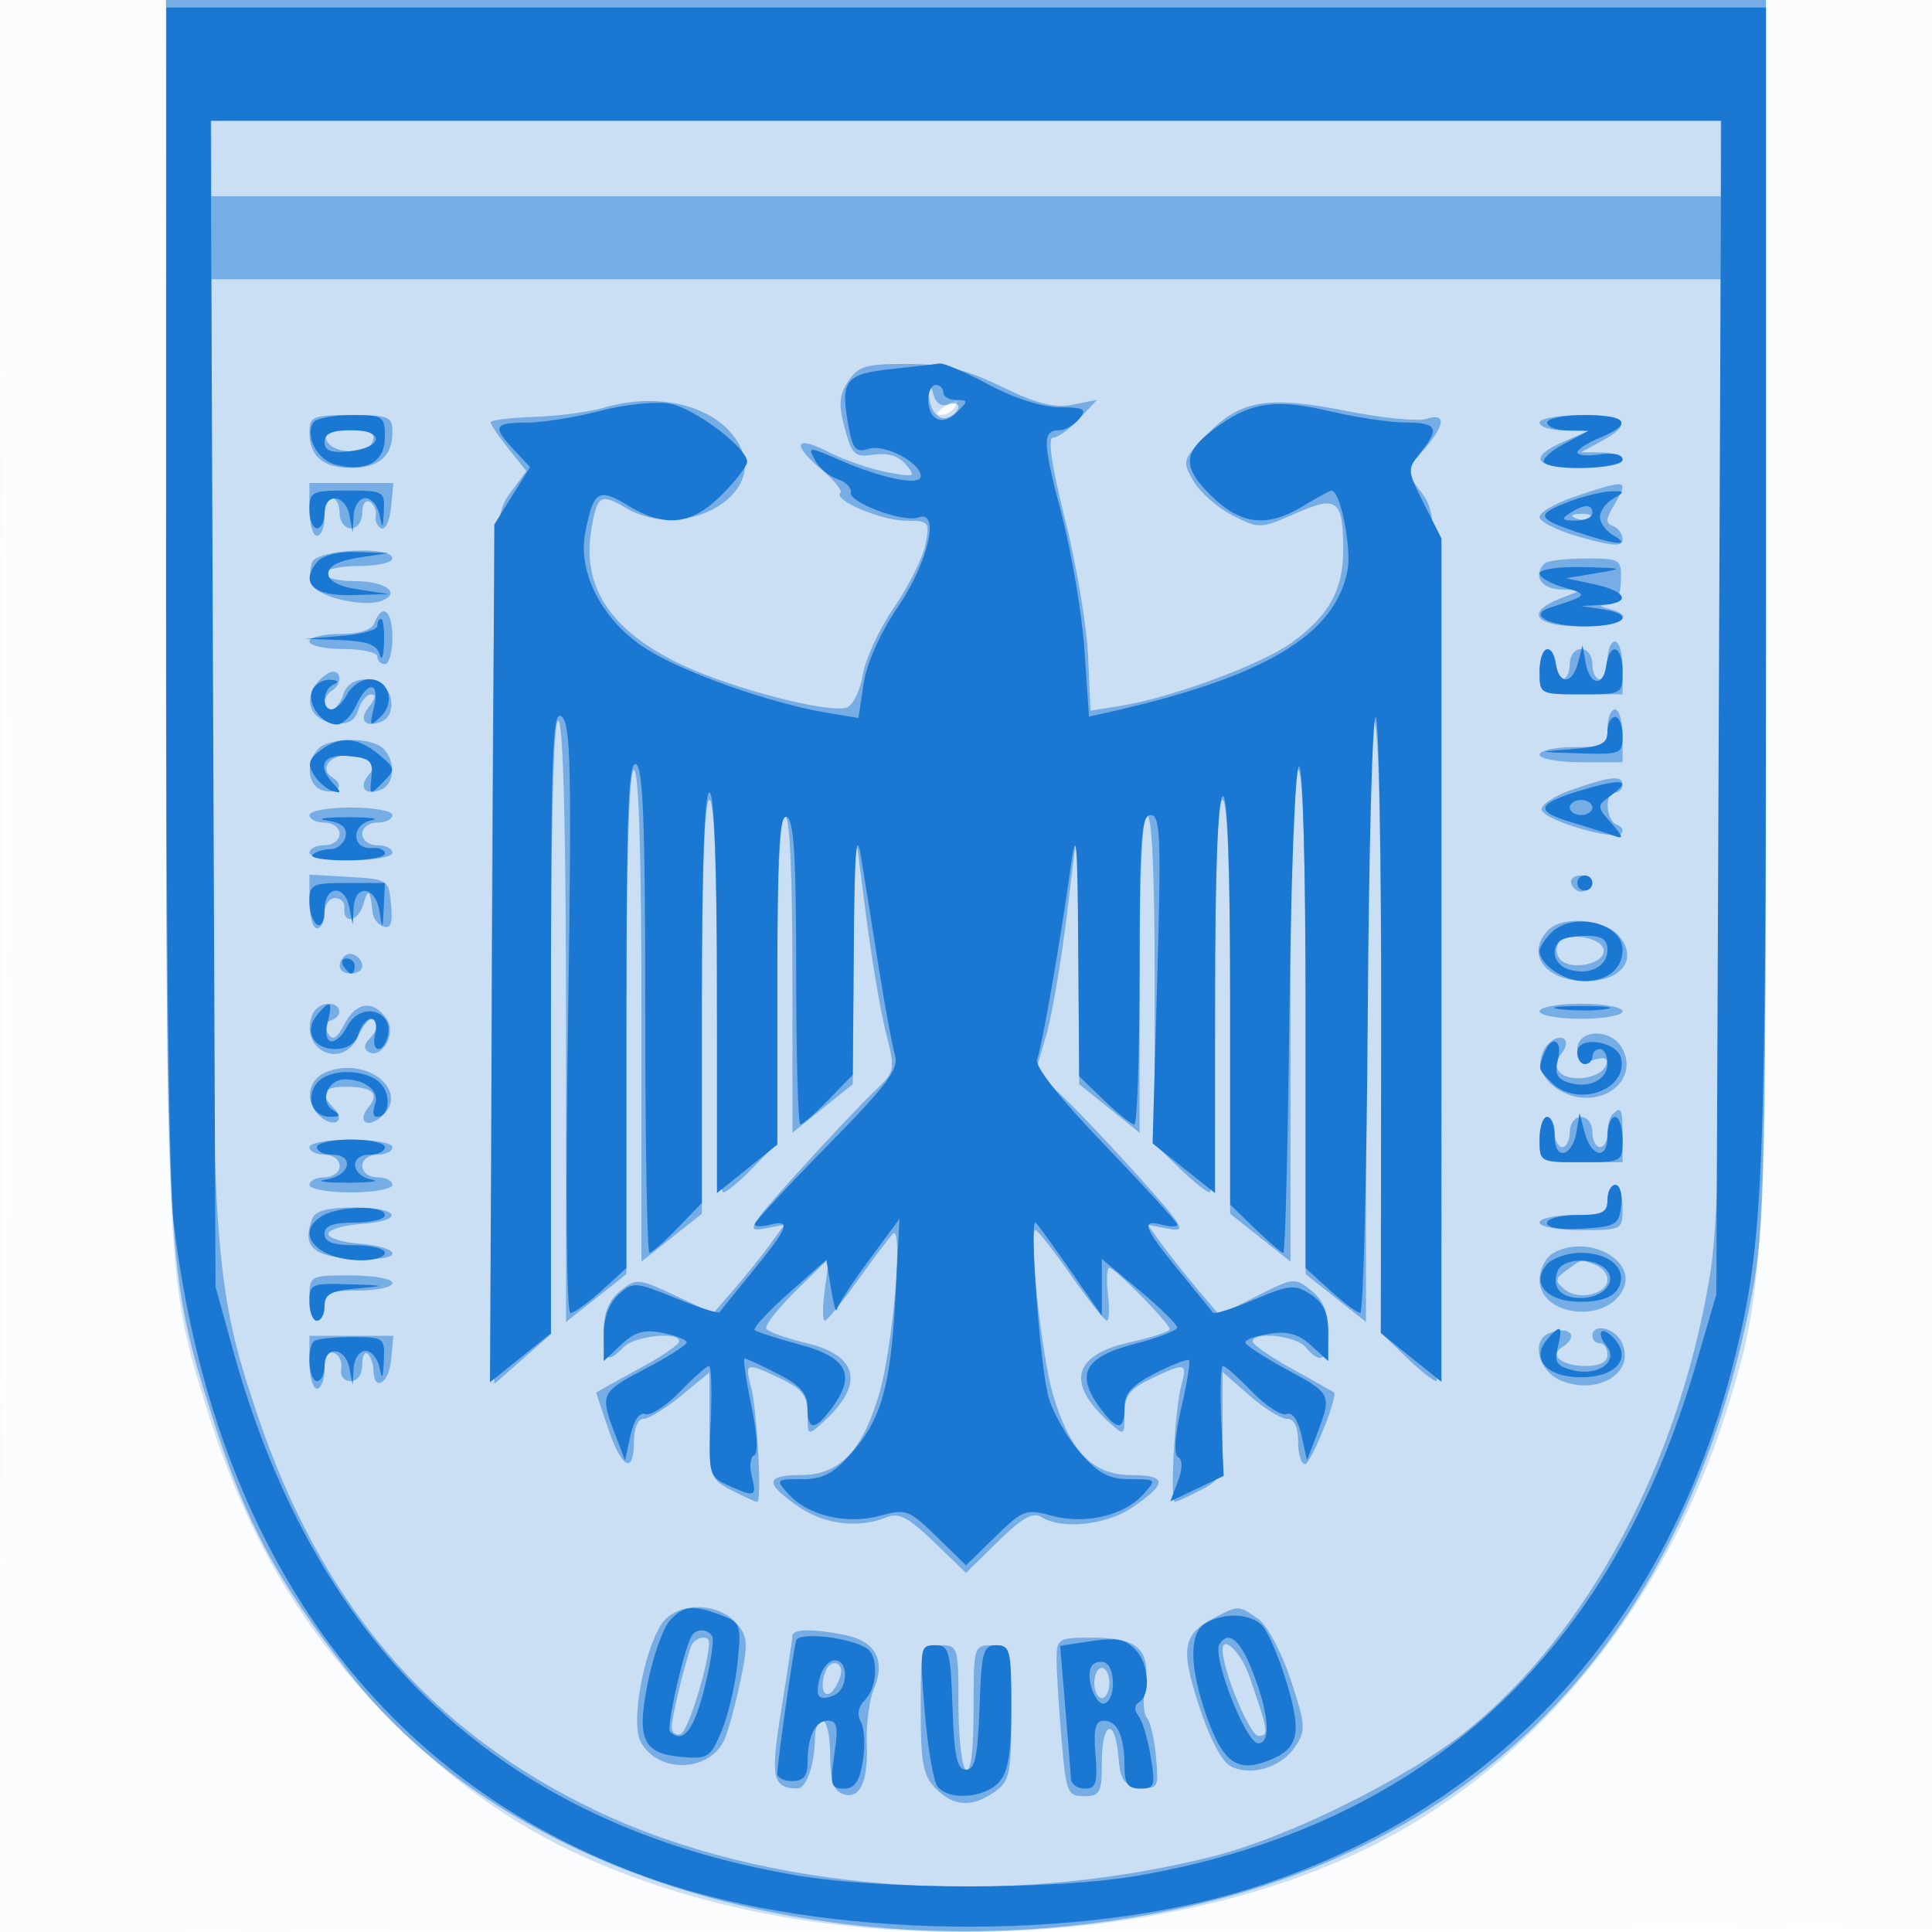 <svg xmlns="http://www.w3.org/2000/svg" width="256" height="256"><path fill-opacity=".016" d="M0 128.004v128.004l128.25-.254 128.25-.254.254-127.75L257.008 0H0v128.004m.485.496c0 70.4.119 99.053.265 63.672.146-35.38.146-92.98 0-128C.604 29.153.485 58.1.485 128.5" fill="#1976D2" fill-rule="evenodd"/><path fill-opacity=".215" d="M22.004 80.75c.004 87.379.095 89.139 5.5 106.25 5.414 17.137 12.728 29.415 24.486 41.104 11.21 11.143 21.795 17.546 36.852 22.292 29.445 9.281 67.797 6.852 93.158-5.901 21.665-10.894 38.994-32.311 46.928-57.998 4.942-16 5.065-18.56 5.069-105.247L234 0H22l.004 80.75M125 54c-.901.582-1.025.975-.309.985.655.008 1.469-.435 1.809-.985.767-1.242.421-1.242-1.5 0" fill="#1976D2" fill-rule="evenodd"/><path fill-opacity=".472" d="M22 79.824c0 87.795.056 88.761 6.221 108.176 4.396 13.842 8.46 21.421 18.136 33.824 19.985 25.618 60.586 38.675 101.412 32.613 46.143-6.852 75.138-35.281 84.326-82.683 1.777-9.163 1.905-15.284 1.905-90.789V0H22v79.824M28 21v5h200V16H28v5m.004 77.25c.004 67.258.323 71.978 6.013 88.96C42.484 212.483 56.91 229.388 79 239.925c22.542 10.753 53.776 13.073 81.675 6.066 10.087-2.533 26.151-10.519 33.935-16.869 15.878-12.956 27.641-34.923 31.864-59.503 1.256-7.308 1.526-19.837 1.526-70.75V37H28l.004 61.25m84.39-47.728c-1.213 1.851-1.305 3.094-.463 6.223.953 3.536 1.323 3.871 3.868 3.498 1.847-.271 3.311.186 4.258 1.329 1.343 1.621 1.17 1.691-2.51 1.001-2.175-.407-5.662-1.612-7.75-2.677-4.524-2.307-4.967-1.058-.852 2.404 1.619 1.363 2.702 2.719 2.407 3.015-.966.966 5.471 3.685 8.723 3.685 3.038 0 3.147.138 2.535 3.198-.351 1.759-2.222 5.496-4.156 8.304-1.934 2.808-3.792 6.808-4.13 8.889-.338 2.081-1.279 4.038-2.091 4.35-2.239.859-15.182-2.484-21.88-5.651-9.321-4.408-13.244-10.21-12.018-17.768.767-4.726 1.214-5.019 4.6-3.019 7.65 4.519 18.669-1.569 15.057-8.319-2.723-5.088-10.386-7.197-17.999-4.955-1.921.566-6.081 1.112-9.243 1.214-3.162.101-5.748.426-5.745.721.003.295 1.071 1.868 2.374 3.497l2.369 2.961-2.124 2.871c-2.073 2.803-2.131 3.861-2.403 44.04-.153 22.642-.153 48.565 0 57.608l.279 16.44 3.75-3.294 3.75-3.294v-40.956c0-27.049.34-40.745 1-40.337.639.395 1 14.872 1 40.143v39.525L79 172l4-3.168v-33.416c0-21.611.353-33.416 1-33.416.646 0 1 11.528 1 32.584v32.584L89 164l4-3.168v-27.416c0-17.611.358-27.416 1-27.416.641 0 1 9.333 1 26 0 14.3.362 26 .804 26 .442 0 2.242-1.484 4-3.298l3.196-3.297v-21.703c0-13.801.364-21.702 1-21.702.635 0 1 7.682 1 21.047v21.047l4-3.214 4-3.215.128-17.082.128-17.083 1.393 11c.766 6.05 1.985 13.348 2.709 16.218 1.311 5.194 1.304 5.232-1.615 8-1.612 1.53-6.152 6.343-10.087 10.695-6.365 7.038-6.856 7.856-4.441 7.395l2.714-.517-1.891 2.604c-1.041 1.433-3.162 4.073-4.715 5.868l-2.823 3.263-5.058-2.378c-4.878-2.293-5.135-2.315-7.25-.603-1.519 1.231-2.192 2.877-2.192 5.365 0 3.969.426 4.307 2.643 2.09 1.525-1.525 7.36-2.12 7.354-.75-.002.412-2.477 2.084-5.5 3.715-3.024 1.631-5.497 3.013-5.497 3.072 0 .059.717 2.212 1.594 4.785C82.408 194.647 84 195.431 84 191c0-1.761.525-3 1.272-3 .7 0 2.95-1.383 5-3.073L94 181.854v7.048c0 6.792.107 7.102 2.95 8.572 1.623.839 3.143 1.526 3.378 1.526.656 0 .006-12.144-.817-15.25-.854-3.228-.68-3.275 3.955-1.065 2.874 1.371 3.534 2.24 3.534 4.655 0 2.95.014 2.958 2.093 1.076 5.491-4.969 4.688-8.789-2.193-10.44-2.698-.647-5.11-1.507-5.36-1.911-.249-.403 1.517-2.668 3.926-5.032l4.379-4.297-.554 4.132c-.305 2.272-.308 4.132-.008 4.132.301 0 2.238-2.363 4.305-5.25 2.068-2.887 4.189-5.7 4.713-6.25 1.432-1.5.008 15.097-1.824 21.265-2.249 7.574-5.274 10.69-10.378 10.69-4.782 0-4.814 1.117-.124 4.295 3.364 2.28 7.881 2.784 11.525 1.288 1.58-.649 2.893.04 6.25 3.279l4.25 4.099 4.25-4.171c3.195-3.136 4.623-3.936 5.75-3.224 2.68 1.694 8.568 1.071 12.025-1.271 4.69-3.178 4.658-4.295-.124-4.295-5.104 0-8.129-3.116-10.378-10.69C138 179.636 136.23 163 137.208 163c.276 0 2.396 2.7 4.711 6 2.315 3.3 4.454 6 4.754 6 .3 0 .362-1.575.137-3.5-.225-1.925-.14-3.5.188-3.5.741 0 8.002 7.38 8.002 8.133 0 .302-2.428 1.092-5.396 1.756-7.407 1.658-8.365 5.398-2.697 10.527 2.079 1.882 2.093 1.874 2.093-1.076 0-2.415.66-3.284 3.534-4.655 4.635-2.21 4.809-2.163 3.955 1.065-.823 3.106-1.473 15.25-.817 15.25.235 0 1.755-.687 3.378-1.526 2.845-1.471 2.95-1.777 2.95-8.603v-7.078l3.535 3.103c1.944 1.707 4.194 3.104 5 3.104.961 0 1.465 1.032 1.465 3 0 1.65.408 3 .906 3 .802 0 4.463-9.07 3.841-9.517-.136-.098-2.609-1.484-5.496-3.08-2.887-1.597-5.249-3.241-5.25-3.653-.002-1.383 5.739-.768 6.999.75 2.015 2.428 3 1.742 3-2.09 0-2.508-.673-4.134-2.234-5.398-2.172-1.759-2.371-1.739-7.213.715l-4.981 2.523-2.859-3.375c-1.572-1.856-3.71-4.547-4.751-5.98l-1.891-2.604 2.713.519c2.473.472 2.168-.093-3.45-6.396-3.389-3.803-7.942-8.635-10.117-10.739l-3.954-3.824 1.371-4.676c.753-2.572 1.996-9.851 2.761-16.176l1.391-11.499.107 17.083.107 17.082 4 3.215 4 3.214v-21.047c0-13.365.365-21.047 1-21.047.636 0 1 7.935 1 21.804v21.804l3.298 3.196c1.813 1.758 3.613 3.196 4 3.196.386 0 .702-11.7.702-26 0-16.667.359-26 1-26 .642 0 1 9.805 1 27.416v27.416l4 3.168 4 3.168v-32.584c0-21.056.354-32.584 1-32.584.647 0 1 11.805 1 33.416v33.416l4 3.168 4 3.168v-39.525c0-25.271.361-39.748 1-40.143.66-.408 1 13.258 1 40.245v40.863l3.298 3.196c1.813 1.758 3.624 3.196 4.023 3.196.4 0 .603-25.838.453-57.417-.271-56.775-.298-57.449-2.401-60.293l-2.126-2.875 2.376-2.763c2.912-3.386 3.05-5.001.354-4.145-1.112.353-5.841-.116-10.509-1.042-10.463-2.076-14.099-1.473-18.5 3.068-3.314 3.419-3.362 3.584-1.804 6.239.88 1.501 3.21 3.544 5.179 4.542 3.497 1.772 3.689 1.765 8.296-.272 5.537-2.45 6.322-1.855 6.346 4.804.018 5.302-1.935 8.796-6.907 12.36-3.994 2.863-15.984 7.279-22.62 8.332l-3.958.628-.322-7.244c-.177-3.985-1.548-12.122-3.046-18.083C139.359 61.783 138.8 58 139.53 58c.617 0 2.183-1.13 3.481-2.512l2.36-2.512-3.203.64c-2.423.485-4.723-.093-9.436-2.37-4.886-2.36-7.592-3.014-12.527-3.024-5.484-.012-6.491.285-7.811 2.3m10.722 1.146c-.226 2.276 1.069 4.198 2.467 3.662.779-.299 1.417-.932 1.417-1.406 0-.473-.636-.617-1.413-.319-.83.319-1.606-.209-1.884-1.282-.259-1.002-.523-1.297-.587-.655M41 57.3c0 3.148 1.816 4.7 5.5 4.7s5.5-1.552 5.5-4.7c0-2.121-.428-2.3-5.5-2.3s-5.5.179-5.5 2.3M204 56c0 .55 1.463 1.018 3.25 1.039l3.25.039-3.25 1.413C202.373 60.61 203.264 62 209.5 62c3.025 0 5.5-.45 5.5-1s-1.238-1.018-2.75-1.04l-2.75-.04 2.75-1.492c4.216-2.287 3.301-3.428-2.75-3.428-3.025 0-5.5.45-5.5 1M43.244 58.25c.624 1.901 5.393 2.139 6.097.304.47-1.226-.154-1.554-2.956-1.554-2.394 0-3.418.408-3.141 1.25M41 67.5c0 1.925.45 3.5 1 3.5s1-1.125 1-2.5.45-2.5 1-2.5 1 .9 1 2c0 1.111.667 2 1.5 2 .848 0 1.5-.895 1.5-2.059 0-1.154.451-1.78 1.027-1.425.564.349.905 1.163.756 1.809-.148.646.178 1.4.724 1.675.546.275 1.134-.963 1.306-2.75l.314-3.25H41v3.5m167.75-1.729c-2.613.869-4.75 2.102-4.75 2.74 0 .638 2.475 1.849 5.5 2.691 4.347 1.21 5.5 1.262 5.5.248 0-.706-.562-1.487-1.25-1.736-1-.362-1-.876 0-2.57 2.175-3.684 2.05-3.718-5-1.373m.063 2.912c.721.289 1.584.253 1.916-.079.332-.332-.258-.568-1.312-.525-1.165.048-1.402.285-.604.604M41.362 74.5c-.317.825-.326 2.15-.022 2.945.626 1.63 6.822 3.091 9.216 2.172 2.696-1.035.511-2.617-3.615-2.617C44.773 77 43 76.55 43 76s2.025-1 4.5-1 4.5-.45 4.5-1c0-1.693-9.977-1.224-10.638.5m163.305.167c-1.566 1.565-.491 3.34 2.083 3.439l2.75.107-2.75 1.086C202.007 81.174 203.364 83 209.5 83c5.258 0 7.442-1.346 3.75-2.311-1.427-.373-1.455-.478-.152-.573 1.062-.077 1.626-1.123 1.683-3.116.083-2.926-.033-3-4.681-3-2.622 0-5.067.3-5.433.667M49.638 82.5c-.38.99-1.946 1.5-4.607 1.5-2.217 0-4.031.45-4.031 1s2.025 1 4.5 1 4.5.45 4.5 1 .45 1 1 1 1-1.575 1-3.5c0-3.575-1.326-4.698-2.362-2M213 87.5c0 1.375-.45 2.5-1 2.5s-1-.9-1-2c0-1.111-.667-2-1.5-2s-1.5.889-1.5 2c0 1.1-.45 2-1 2s-1-.9-1-2-.45-2-1-2-1 1.35-1 3c0 2.97.056 3 5.5 3h5.5v-3.5c0-1.925-.45-3.5-1-3.5s-1 1.125-1 2.5M42.04 90.452c-1.914 2.306-.837 5.012 2.133 5.356 1.96.228 2.826-.231 3.309-1.75C47.841 92.926 48.61 92 49.19 92c.648 0 .567.588-.21 1.524-1.52 1.831-.688 2.962 1.547 2.104.983-.377 1.488-1.5 1.293-2.874-.444-3.129-5.365-3.764-6.302-.812C45.159 93.074 44.446 94 43.933 94c-1.24 0-1.194-1.721.067-2.5 1.233-.762 1.319-2.5.122-2.5-.482 0-1.419.653-2.082 1.452M213 96.5c0 2.296-.367 2.5-4.5 2.5-2.475 0-4.5.45-4.5 1s2.475 1 5.5 1h5.5v-3.5c0-1.925-.45-3.5-1-3.5s-1 1.125-1 2.5M42.2 99.2c-1.686 1.686-1.493 4.75.343 5.455 2.026.777 3.288-.523 1.55-1.598-1.874-1.158-.446-3.057 2.299-3.057 2.967 0 3.867.983 2.457 2.682-1.388 1.673-.488 2.777 1.608 1.973 1.836-.705 2.029-3.769.343-5.455-1.55-1.55-7.05-1.55-8.6 0m166 5.479c-2.365.837-4.129 2.034-3.92 2.66.467 1.403 9.634 4.1 10.555 3.106.366-.395.103-.92-.585-1.165-1.48-.529-1.699-4.28-.25-4.28.55 0 1-.45 1-1 0-1.32-1.601-1.16-6.8.679M41 108c0 .55.9 1 2 1 1.111 0 2 .667 2 1.5s-.889 1.5-2 1.5c-1.1 0-2 .45-2 1s2.475 1 5.5 1 5.5-.45 5.5-1-.9-1-2-1c-1.111 0-2-.667-2-1.5s.889-1.5 2-1.5c1.1 0 2-.45 2-1s-2.475-1-5.5-1-5.5.45-5.5 1m0 11.448c0 1.953.45 3.552 1 3.552s1-.9 1-2 .625-2 1.389-2 1.326.563 1.25 1.25c-.253 2.279 1.849 1.91 2.511-.441.625-2.217.925-1.944 1.215 1.105.074.778.73 1.613 1.456 1.857.959.322 1.234-.478 1-2.914-.315-3.297-.414-3.362-5.571-3.659l-5.25-.303v3.553m167.192-2.373c.197.591.786 1.075 1.308 1.075s1.111-.484 1.308-1.075c.197-.591-.391-1.075-1.308-1.075s-1.505.484-1.308 1.075M205.2 123.2c-3.146 3.146-.479 6.8 4.965 6.8 4.83 0 6.983-3.074 4.26-6.083-1.955-2.16-7.362-2.58-9.225-.717m1.282 1.83c-.389.629-.259 1.593.29 2.142 1.456 1.456 5.728.582 5.728-1.172 0-1.814-4.999-2.62-6.018-.97m-160.843 1.664c-1.126 1.126-.685 2.306.861 2.306.825 0 1.5-.423 1.5-.941 0-1.261-1.562-2.164-2.361-1.365m-4.255 7.748c-1.82 4.742 4.066 7.451 6.103 2.808.543-1.238 1.331-2.25 1.75-2.25 1.107 0 .935 1.428-.324 2.687-.687.687-.729 1.309-.113 1.689 1.696 1.049 3.725-2.32 2.535-4.21-1.696-2.693-4.088-2.516-5.624.416-1.061 2.024-1.624 2.368-2.241 1.37-.495-.802-.355-1.49.353-1.726 1.708-.57 1.444-2.226-.354-2.226-.843 0-1.781.649-2.085 1.442M204 134c0 .55 2.475 1 5.5 1s5.5-.45 5.5-1-2.475-1-5.5-1-5.5.45-5.5 1m1.031 4.463c-1.776 2.14-.853 4.856 2.139 6.29 4.933 2.364 10.105-1.503 7.791-5.825-1.453-2.715-5.961-2.609-5.961.139 0 1.651.427 1.932 2.118 1.395 1.531-.485 1.995-.296 1.672.683-.562 1.704-4.675 2.37-6.063.982-.723-.723-.673-1.487.164-2.496.708-.853.82-1.692.271-2.031-.515-.318-1.474.07-2.131.863M43.25 142.04c-2.584 1.029-2.96 4.126-.726 5.98 1.848 1.534 3.328.432 1.659-1.237-1.903-1.903-1.382-2.783 1.65-2.783 3.497 0 4.501.893 3.016 2.682-1.544 1.86-.267 2.91 1.627 1.338 4.016-3.333-1.793-8.141-7.226-5.98m170.417 5.627c-.367.366-.667 1.491-.667 2.5 0 1.008-.45 1.833-1 1.833s-1-.9-1-2c0-1.111-.667-2-1.5-2s-1.5.889-1.5 2c0 1.1-.45 2-1 2s-1-.9-1-2-.45-2-1-2-1 1.35-1 3c0 2.97.056 3 5.5 3h5.5v-3.5c0-3.597-.182-3.984-1.333-2.833M41 152c0 .55.9 1 2 1 1.111 0 2 .667 2 1.5s-.889 1.5-2 1.5c-1.1 0-2 .45-2 1s2.475 1 5.5 1 5.5-.45 5.5-1-.9-1-2-1c-1.111 0-2-.667-2-1.5s.889-1.5 2-1.5c1.1 0 2-.45 2-1s-2.475-1-5.5-1-5.5.45-5.5 1m172 7c0 1.704-.667 2-4.5 2-2.475 0-4.5.45-4.5 1s2.475 1 5.5 1c5.444 0 5.5-.03 5.5-3 0-1.65-.45-3-1-3s-1 .9-1 2m-171.616 2.442c-1.401 3.65.003 5.05 5.375 5.36 3.012.174 5.241-.121 5.241-.692 0-.547-1.913-1.133-4.25-1.303-2.337-.169-4.25-.757-4.25-1.307 0-.55 1.913-1.138 4.25-1.307 5.952-.431 5.324-2.193-.781-2.193-3.46 0-5.205.45-5.585 1.442m164.366 4.638c-.963.561-1.75 2.132-1.75 3.491 0 4.76 8.613 5.888 10.994 1.44 2.134-3.988-4.65-7.607-9.244-4.931m1.851 2.223c-1.594 1.165-1.619 1.437-.239 2.582 1.806 1.499 5.638.585 5.638-1.345 0-.729-.712-1.599-1.582-1.933-2.013-.773-1.741-.822-3.817.696M41 172c0 1.65.45 3 1 3s1-.9 1-2c0-1.704.667-2 4.5-2 2.475 0 4.5-.45 4.5-1s-2.475-1-5.5-1c-5.444 0-5.5.03-5.5 3m164.25 4.662c-2.42.977-1.406 5.031 1.566 6.262 5.027 2.082 10.071-1.174 8.014-5.174-.959-1.864-3.83-2.426-3.83-.75 0 .55.45 1 1 1s1 .675 1 1.5c0 .993-.993 1.5-2.941 1.5-3.076 0-4.82-1.412-3.075-2.49 2.362-1.46.974-2.94-1.734-1.848M41 180.5c0 1.925.45 3.5 1 3.5s1-1.162 1-2.583c0-1.633.46-2.423 1.25-2.147.688.241 1.118 1.178.956 2.084-.168.944.365 1.646 1.25 1.646.917 0 1.544-.88 1.544-2.167 0-1.191.332-1.835.737-1.429.406.405.743 1.375.75 2.155.027 2.932 2.026 1.806 2.326-1.309l.314-3.25H41v3.5m46.617 34.75c-2.394 3.771-4.04 13.09-2.741 15.519 2.355 4.4 9.476 4.053 11.237-.547.573-1.497 1.52-5.091 2.105-7.987.93-4.599.837-5.517-.732-7.25-2.544-2.811-8.009-2.664-9.869.265m73.481-.985c-4.395 2.26-4.73 3.994-2.255 11.679 1.371 4.257 3.03 7.453 4.192 8.075 2.673 1.43 6.785.186 8.615-2.608 1.403-2.142 1.349-2.906-.639-8.878-1.231-3.698-3.104-7.185-4.315-8.034-2.564-1.795-2.563-1.795-5.598-.234m-56.102 2.485c-.002.412-.659 4.785-1.459 9.716-1.474 9.084-1.197 10.474 2.096 10.519 1.228.016 2.332-3.141 2.353-6.735.008-1.238.464-2.25 1.014-2.25s1 2.039 1 4.531c0 3.233.459 4.708 1.601 5.146 2.31.886 3.482-1.518 3.256-6.677-.109-2.475.329-5.767.972-7.315 1.547-3.72.146-6.24-3.918-7.053-4.221-.844-6.91-.798-6.915.118m-13.473 1.5c-1.008 3.043-2.512 9.367-2.517 10.583-.003.734.529 1.155 1.183.937.951-.317 3.581-8.706 3.769-12.02.071-1.258-1.993-.834-2.435.5M140 219.849c0 1.567.291 6.292.647 10.5.607 7.184.79 7.651 3 7.651 2.122 0 2.353-.441 2.353-4.5 0-5.432 1.752-6.033 2.19-.75.262 3.168.703 3.796 2.841 4.045 2.41.281 2.512.091 2.147-4-.21-2.362-.75-4.686-1.198-5.163-.449-.477-.57-2.386-.269-4.242.776-4.777-.95-6.39-6.833-6.39-4.696 0-4.878.106-4.878 2.849m-18 6.651c0 7.167.314 8.814 2 10.5 2.403 2.403 4.786 2.538 7.777.443 2.015-1.411 2.223-2.392 2.223-10.5 0-8.873-.02-8.943-2.5-8.943-2.472 0-2.5.096-2.5 8.559 0 5.451-.363 8.335-1 7.941-.55-.34-1-4.191-1-8.559 0-7.804-.043-7.941-2.5-7.941-2.471 0-2.5.1-2.5 8.5m40-7.921c0 2.756 3.604 11.421 4.75 11.421 1.43 0 1.36-.456-1.224-7.944-1.047-3.035-3.526-5.48-3.526-3.477m-52.601 2.825c-1.036 2.698.162 4.285 1.436 1.904.772-1.441.826-2.399.161-2.811-.556-.343-1.274.065-1.597.907M145 223c0 1.1.45 2 1 2s1-.9 1-2-.45-2-1-2-1 .9-1 2" fill="#1976D2" fill-rule="evenodd"/><path fill-opacity=".981" d="M22.017 77.25c-.02 46.242.372 79.595.996 84.75 5.343 44.184 27.711 74.66 63.983 87.176 22.342 7.71 55.931 8.193 78.504 1.13 32.989-10.321 55.668-35.13 64.368-70.412C233.689 164.4 234 156.711 234 77.776V1H22.048l-.031 76.25m6.221 16 .319 77.25 2.346 8.5c10.951 39.663 35.781 62.824 74.478 69.474 11.436 1.965 34.516 1.981 45.591.032 37.899-6.669 62.575-29.323 73.745-67.7l2.709-9.306.327-77.75.328-77.75H27.919l.319 77.25m89.771-44.337c-6.075.649-6.71 1.536-5.547 7.737.54 2.878.978 3.345 2.642 2.817 2.128-.675 6.896 1.838 6.896 3.636 0 1.338-5.025.333-10.757-2.151-4.158-1.803-4.233-1.802-3.251.034.553 1.033 1.897 2.161 2.987 2.507 1.089.346 1.877 1.14 1.751 1.764-.271 1.338 7.048 4.042 8.957 3.31 2.917-1.12 1.346 5.877-2.637 11.74-2.426 3.572-4.205 7.544-4.621 10.317l-.676 4.51-4.127-.68c-7.394-1.219-19.02-5.317-23.941-8.438-5.772-3.662-9.151-10.013-8.154-15.329 1.054-5.617 1.756-6.092 5.574-3.764 5.005 3.051 8.489 2.683 12.495-1.323 1.87-1.87 3.4-3.848 3.4-4.396 0-1.866-6.946-7.103-10.229-7.713-1.815-.337-5.923.086-9.231.951-3.278.857-7.666 1.558-9.75 1.558-4.361 0-4.597.512-1.672 3.626l2.119 2.255-2.369 3.809L65.5 69.5l-.289 56.829-.289 56.828 4.039-3.246L73 176.665V135.21c0-35.805.195-41.293 1.428-40.27 1.211 1.005 1.339 7.096.843 40.123-.347 23.074-.216 38.925.322 38.908.499-.016 2.37-1.36 4.157-2.986l3.25-2.957v-33.597c0-26.434.267-33.509 1.25-33.181.965.322 1.25 7.74 1.25 32.584 0 17.692.249 32.166.554 32.166.304 0 1.992-1.484 3.75-3.298L93 159.405v-27.203c0-17.468.358-27.202 1-27.202s1 9.516 1 26.547v26.547l4-3.214 4-3.215v-21.916c0-17.088.275-21.824 1.25-21.498.945.315 1.25 5.34 1.25 20.584 0 11.091.249 20.166.554 20.166.304-.001 1.992-1.485 3.75-3.299l3.196-3.297.131-16.953c.098-12.589.343-15.665.952-11.952.451 2.75 1.497 9.275 2.324 14.5.826 5.225 1.802 10.52 2.169 11.767.559 1.902-.884 3.844-8.955 12.059-5.292 5.386-9.621 10.062-9.621 10.39 0 .328.9.361 2 .074 2.896-.758 2.509.31-2.202 6.071-2.311 2.827-4.32 5.31-4.464 5.52-.144.209-2.767-.636-5.828-1.878-5.353-2.173-5.641-2.191-7.536-.476-1.249 1.131-1.97 3.071-1.97 5.302v3.52l2.325-2.185c1.801-1.692 3.041-2.041 5.5-1.549 1.746.349 3.174.916 3.173 1.26-.002.344-2.477 1.918-5.5 3.498-5.912 3.089-6.028 3.337-4.012 8.627l1.333 3.5.726-3.305c.448-2.034 1.205-3.121 1.97-2.828.684.263 2.736-1.063 4.56-2.945 1.825-1.882 3.567-3.423 3.871-3.424.305-.002.409 3.286.232 7.306-.311 7.051-.23 7.351 2.297 8.503 3.59 1.635 3.829 1.542 3.135-1.224-.334-1.33-.187-2.567.327-2.75.553-.198.4-2.876-.378-6.583-.721-3.437-1.124-6.25-.895-6.25.229 0 2.198.909 4.376 2.02 3.006 1.534 3.96 2.618 3.96 4.5 0 3.126 1.001 3.103 3.316-.077 3.125-4.292 1.928-6.587-4.316-8.273-3.025-.817-5.725-1.687-6-1.933-.275-.246 1.75-2.441 4.5-4.877l5-4.43.608 3.785c.335 2.082.687 3.335.782 2.785.096-.55 2.001-3.475 4.234-6.5l4.059-5.5-.512 10c-.62 12.106-1.83 16.473-5.829 21.027-2.405 2.74-3.799 3.473-6.601 3.473-3.484 0-3.517.037-1.746 1.994 2.569 2.839 7.749 4.053 12.129 2.844 3.421-.944 3.843-.788 7.5 2.784l3.876 3.784 3.876-3.784c3.657-3.572 4.079-3.728 7.5-2.784 4.38 1.209 9.56-.005 12.129-2.844 1.771-1.957 1.738-1.994-1.746-1.994-2.802 0-4.196-.733-6.601-3.473-1.677-1.91-3.559-5.172-4.183-7.25-1.148-3.825-2.652-24.198-1.718-23.277.279.275 2.36 3.162 4.625 6.416l4.118 5.916v-7.518l5 4.186c2.75 2.302 5 4.506 5 4.896 0 .39-2.588 1.381-5.75 2.203-6.512 1.691-7.756 3.963-4.566 8.344 2.315 3.18 3.316 3.203 3.316.077 0-1.896.964-2.971 4.097-4.569 2.253-1.15 4.259-1.928 4.458-1.729.199.199-.261 3.037-1.021 6.308-.863 3.713-1.021 6.169-.419 6.541.614.379.6 1.549-.039 3.228l-1.001 2.633 3.534-1.685 3.534-1.685-.322-7.284c-.176-4.005-.072-7.282.233-7.28.304.001 2.046 1.542 3.871 3.424 1.824 1.882 3.876 3.208 4.56 2.945.765-.293 1.522.794 1.97 2.828l.726 3.305 1.333-3.5c1.986-5.211 1.929-5.331-4.011-8.535-3.023-1.631-5.498-3.251-5.5-3.602-.001-.35 1.46-.863 3.247-1.14 2.383-.369 3.85.047 5.5 1.561l2.25 2.065v-3.652c0-2.712-.595-4.041-2.313-5.167-2.11-1.382-2.77-1.323-7.478.666-2.84 1.2-5.309 1.984-5.485 1.743-.176-.241-2.211-2.751-4.522-5.578-4.711-5.761-5.098-6.829-2.202-6.071 1.1.287 2 .282 2-.011 0-.294-4.306-5.021-9.569-10.505-6.098-6.353-9.366-10.5-9.009-11.431.65-1.694 3.132-15.892 4.43-25.343.762-5.543.912-3.989 1.021 10.554l.127 17.054 3.298 3.196c1.813 1.758 3.613 3.196 4 3.196.386 0 .702-9.225.702-20.5 0-17.435.221-20.5 1.48-20.5 1.281 0 1.397 2.933.862 21.75l-.618 21.75 4.138 3.297 4.138 3.297v-25.988c0-16.247.375-26.22 1-26.606.657-.406 1 8.758 1 26.745v27.363l3.298 3.196c1.813 1.758 3.501 3.196 3.75 3.195.248-.001.61-14.288.802-31.75.193-17.462.755-32.176 1.25-32.699.534-.564.9 12.755.9 32.764v33.714l3.25 2.957c1.787 1.626 3.582 2.97 3.989 2.986.406.016.856-17.858 1-39.721.143-21.863.618-39.525 1.054-39.25.435.275.764 18.755.729 41.066l-.063 40.566 4.02 3.231 4.021 3.231V71.339l-2.304-4.552c-2.235-4.414-2.25-4.619-.5-6.78 2.624-3.241 2.254-4.005-1.946-4.022-2.062-.008-6.591-.684-10.063-1.503-6.88-1.622-10.211-1.222-14.439 1.733-5.019 3.509-5.308 5.425-1.406 9.327 4.039 4.039 7.524 4.447 12.432 1.454 1.801-1.098 3.454-1.996 3.673-1.996 1.143 0 2.665 7.59 2.112 10.536-1.615 8.609-10.978 14.181-31.662 18.842l-2.603.586-.588-8.732c-.323-4.803-1.704-12.993-3.07-18.202-2.523-9.622-2.548-11.03-.199-11.03.725 0 1.878-.675 2.563-1.5 1.069-1.289.699-1.506-2.628-1.54-2.322-.023-6.073-1.224-9.372-2.999-3.025-1.629-5.95-2.887-6.5-2.798-.55.09-3.471.427-6.491.75M123 52.941c0 2.745 1.904 3.584 3.81 1.677 1.491-1.491 1.484-1.618-.096-1.618-.943 0-1.714-.45-1.714-1s-.45-1-1-1-1 .873-1 1.941m-81.506 3.068c-1.117 1.808.584 4.973 3 5.579C48.529 62.601 51 61.212 51 57.933 51 55.129 50.804 55 46.559 55c-2.443 0-4.722.454-5.065 1.009M205 56c0 .55 1.238 1.019 2.75 1.042l2.75.042-3.288 1.753c-1.808.965-2.971 2.071-2.583 2.458 1.176 1.177 10.371.815 10.371-.408 0-.669-1.199-.938-3-.674-1.65.242-3 .123-3-.265s1.35-1.265 3-1.948c4.431-1.836 3.655-3-2-3-2.75 0-5 .45-5 1M43 58.563c0 1.156.828 1.482 3.173 1.25 4.584-.452 4.929-2.813.41-2.813C44 57 43 57.436 43 58.563M41 67.5c0 1.375.45 2.5 1 2.5s1-.9 1-2c0-2.744 2.758-2.535 3.294.25l.434 2.25.136-2.25c.075-1.237.78-2.25 1.566-2.25.787 0 1.626 1.013 1.864 2.25.372 1.929.453 1.858.57-.5C50.995 65.099 50.821 65 46 65c-4.667 0-5 .167-5 2.5m167.322-1.174c-4.857 1.794-4.819 2.317.302 4.062 5.322 1.813 7.76 2.066 5.126.532-.963-.561-1.75-1.65-1.75-2.42s.787-1.859 1.75-2.42c1.604-.934 1.584-1.015-.25-.974-1.1.026-3.43.574-5.178 1.22M208 68c-1.213.784-1.069.972.75.985 1.238.008 2.25-.435 2.25-.985 0-1.253-1.061-1.253-3 0M42.011 74.487c-2.318 2.793-.454 4.524 4.708 4.371l4.781-.142-4-.608c-2.619-.398-4-1.126-4-2.108 0-.982 1.381-1.71 4-2.108l4-.608-4.128-.142c-2.58-.089-4.59.416-5.361 1.345M204 75.971c0 .535 1.463 1.377 3.25 1.873 3.29.912 3.179 1.075-1.813 2.649-3.071.968-.233 2.507 4.622 2.507 5.264 0 6.787-1.588 2.191-2.284l-2.75-.416 2.75-.15c3.961-.216 3.383-1.792-1-2.729l-3.75-.801 4-.668c3.785-.632 3.691-.676-1.75-.81-3.162-.078-5.75.295-5.75.829M50 82.945c0 .52-2.138 1.114-4.75 1.32l-4.75.375 4.677.18c3.517.135 4.79.614 5.134 1.93.251.963.509.287.573-1.5.064-1.787-.109-3.25-.384-3.25s-.5.425-.5.945M204 89c0 2.97.056 3 5.5 3s5.5-.03 5.5-3c0-3.485-1.709-4.072-2.18-.75-.406 2.856-2.192 2.554-2.723-.46l-.402-2.29-.598 2.309c-.737 2.849-2.485 2.987-2.917.231-.493-3.152-2.18-2.409-2.18.96M41.357 91.513C40.671 93.299 42.65 96 44.644 96c.769 0 1.911-1.125 2.538-2.5 1.536-3.372 3.205-3.195 2.361.25-.617 2.513-.537 2.615.928 1.178C52.435 93 51.496 90 48.928 90c-1.022 0-2.339.9-2.928 2s-1.505 2-2.035 2c-1.414 0-1.179-2.747.285-3.338.735-.296.516-.537-.531-.583-.98-.043-2.043.602-2.362 1.434M213 96.945c0 1.602-.84 2.012-4.75 2.32-4.698.37-4.686.376 1 .555 5.515.173 5.75.078 5.75-2.32 0-1.375-.45-2.5-1-2.5s-1 .875-1 1.945M42.441 99.441c-1.524 1.132-1.711 1.817-.87 3.191.59.962 1.715 1.944 2.5 2.183 1.151.35 1.186.177.179-.89-2.33-2.47-1.473-4.073 2-3.738 2.807.27 3.212.653 2.968 2.809-.271 2.405-.216 2.43 1.5.686 1.711-1.739 1.688-1.888-.579-3.747-2.812-2.305-5.064-2.45-7.698-.494m167.358 5.198c-6.203 1.838-6.58 2.81-1.662 4.284 2.239.671 4.812 1.489 5.717 1.818 1.327.482 1.26.159-.341-1.662-1.953-2.222-1.954-2.283-.073-3.659 2.846-2.081 1.629-2.342-3.641-.781M208 107c0 .55.675 1 1.5 1s1.5-.45 1.5-1-.675-1-1.5-1-1.5.45-1.5 1m-164.691 1.722c1.977.297 2.713.92 2.484 2.1-.179.923-1.074 1.684-1.989 1.691-.914.007-1.995.344-2.4.75-.406.405 1.588.737 4.429.737 2.842 0 5.167-.4 5.167-.889s-.77-.826-1.712-.75c-2.713.22-2.802-3.131-.096-3.648 1.269-.242-.167-.434-3.192-.427-3.025.008-4.236.204-2.691.436M209 117c0 .55.45 1 1 1s1-.45 1-1-.45-1-1-1-1 .45-1 1m-168 2.441c0 1.343.45 2.719 1 3.059.567.351 1-.49 1-1.941 0-3.203 2.688-3.456 3.294-.309l.434 2.25.136-2.25c.194-3.2 2.92-2.802 3.42.5.387 2.56.427 2.525.566-.5L51 117h-5c-4.634 0-5 .178-5 2.441m164.571 4.13c-.864.865-1.571 1.958-1.571 2.429 0 1.786 3.249 4 5.871 4 3.136 0 5.129-1.618 5.129-4.165 0-3.516-6.593-5.099-9.429-2.264m1.096 1.096c-1.268 1.268-.66 3.201 1.192 3.788 2.686.853 5.141-.371 5.141-2.562 0-1.412-.72-1.893-2.833-1.893-1.559 0-3.134.3-3.5.667M45.5 128c.34.55.816 1 1.059 1s.441-.45.441-1-.477-1-1.059-1-.781.45-.441 1m-3.489 6.487c-1.763 2.124-.498 4.513 2.39 4.513 1.586 0 2.69-.713 3.099-2 .349-1.1 1.107-2 1.684-2s.814.9.526 2c-.564 2.158.777 2.813 1.536.75 1.366-3.716-3.352-5.29-5.246-1.75-1.539 2.876-3.349 2.526-2.589-.5.719-2.865.355-3.128-1.4-1.013m164.757-.762c1.797.222 4.497.218 6-.01 1.503-.229.032-.411-3.268-.405-3.3.005-4.529.192-2.732.415m-2.161 5.857c-.812 2.117-.828 2.054.964 3.847 3.352 3.351 10.053 1.084 9.253-3.131-.447-2.354-5.824-3.152-5.824-.864 0 .861.45 1.566 1 1.566s1-.45 1-1 .45-1 1-1 1 .852 1 1.893c0 2.217-2.464 3.412-5.226 2.535-1.472-.467-1.797-1.201-1.34-3.022.666-2.654-.861-3.343-1.827-.824m-162.596 3.905c-1.585 1.91-.595 4.517 1.708 4.498 1.419-.013 1.497-.195.385-.899-1.83-1.159-.667-4.09 1.615-4.071 2.767.024 4.635 1.62 3.958 3.384-.338.881-.226 1.601.247 1.601 1.668 0 1.973-2.96.462-4.471-1.951-1.951-6.771-1.975-8.375-.042M204 151c0 2.97.056 3 5.5 3s5.5-.03 5.5-3c0-1.65-.45-3-1-3s-1 1.162-1 2.583c0 3.216-2.193 2.747-3.07-.657l-.625-2.426-.402 2.422c-.564 3.389-2.903 3.923-2.903.661 0-1.421-.45-2.583-1-2.583s-1 1.35-1 3m-162 1c0 .55.9 1 2 1 3.038 0 2.397 2.807-.75 3.284-1.513.229-.275.422 2.75.43 3.025.007 4.487-.181 3.25-.42-2.785-.536-2.994-3.294-.25-3.294 1.1 0 2-.45 2-1s-2.025-1-4.5-1-4.5.45-4.5 1m171 7c0 1.667-.667 2-4 2-2.2 0-4 .475-4 1.055 0 .634 1.893.933 4.75.75 4.35-.279 4.777-.537 5.066-3.055.174-1.512-.163-2.75-.75-2.75-.586 0-1.066.9-1.066 2m-170.25 2.08c-3.921 2.284-.737 5.92 5.184 5.92 1.686 0 3.066-.45 3.066-1s-1.8-1-4-1c-2.889 0-4-.417-4-1.5s1.111-1.5 4-1.5c2.2 0 4-.45 4-1 0-1.298-5.984-1.24-8.25.08m162.18 6.504c-2.111 2.544.094 4.916 4.57 4.916 2.442 0 4.154-.59 4.833-1.666 1.535-2.433-.866-4.834-4.833-4.834-1.79 0-3.847.713-4.57 1.584m1.45.868c-.815 2.123.413 3.548 3.057 3.548 3.03 0 4.957-2.206 3.339-3.824-1.645-1.645-5.726-1.469-6.396.276M41 172.5c0 1.375.45 2.5 1 2.5s1-.874 1-1.943c0-1.558.84-2.018 4.25-2.325 4.063-.366 4.019-.39-1-.557-4.98-.166-5.25-.046-5.25 2.325m163.93 5.084c-2.111 2.544.094 4.916 4.57 4.916 4.495 0 6.68-2.373 4.55-4.94-.734-.885-1.56-1.383-1.835-1.108-.275.275.02 1.126.655 1.891 1.691 2.038-1.108 4.065-4.454 3.225-2.178-.546-2.509-1.063-1.994-3.112.716-2.855.338-3.077-1.492-.872m-163.347.166c-.984.985-.646 5.25.417 5.25.55 0 1-.9 1-2 0-2.744 2.758-2.535 3.294.25l.434 2.25.136-2.25c.075-1.238.78-2.25 1.566-2.25.787 0 1.626 1.012 1.864 2.25.322 1.672.469 1.437.57-.917.133-3.098.04-3.166-4.281-3.166-2.429 0-4.679.262-5 .583m47.156 37c-.865.963-2.154 4.587-2.866 8.054-1.574 7.661-.718 9.565 4.503 10.008 3.409.289 3.788.041 5.241-3.437.861-2.062 1.812-6.128 2.112-9.035.519-5.036.418-5.334-2.157-6.313-3.757-1.428-5.022-1.294-6.833.723m71.011.33c-2.221 1.294-2.17 5.787.141 12.351 2.077 5.902 3.949 7.368 7.703 6.031 4.479-1.596 5.009-3.516 2.896-10.494-1.035-3.419-2.501-6.836-3.257-7.593-1.609-1.608-4.998-1.742-7.483-.295m-68.095 1.67c-1.012 1.639-3.4 12.171-2.879 12.693 1.691 1.691 3.148-.12 4.539-5.639.858-3.408 1.337-6.558 1.064-7-.625-1.012-2.115-1.041-2.724-.054m13.846.62c-.389 1.28-2.501 16.2-2.501 17.671 0 .527.9.959 2 .959 1.449 0 2-.667 2-2.418 0-3.523 1.004-5.582 2.721-5.582 1.218 0 1.377.859.831 4.5-.601 4.012-.465 4.5 1.256 4.5 1.447 0 2.079-.915 2.524-3.656.326-2.011.209-4.342-.26-5.181-.544-.971-.349-2.029.537-2.915 1.695-1.695 1.827-5.86.218-6.855-2.362-1.46-8.972-2.185-9.326-1.023m37.487.323-2.513.394.683 8.207c.376 4.513.719 8.769.762 9.456.044.688.871 1.25 1.837 1.25 1.469 0 1.699-.738 1.4-4.5-.278-3.485-.021-4.5 1.135-4.5 1.778 0 2.708 2.088 2.708 6.082 0 2.292.448 2.918 2.088 2.918 1.9 0 2.025-.383 1.387-4.25-.386-2.338-1.122-4.772-1.637-5.411-.59-.732-.548-1.4.113-1.809 1.577-.974 1.261-5.175-.522-6.959-1.549-1.548-2.471-1.656-7.441-.878m18.593.177c-.998 1.614 3.512 13.13 5.142 13.13 1.834 0 1.368-4.452-1.078-10.306-1.498-3.587-2.964-4.605-4.064-2.824m-39.052 8.88c.39 4.813 1.16 9.313 1.712 10 1.487 1.852 6.209 1.515 8.104-.579 1.256-1.387 1.655-3.8 1.655-10 0-7.448-.173-8.171-1.96-8.171-1.764 0-1.988.822-2.25 8.25-.23 6.538-.601 8.25-1.79 8.25s-1.56-1.712-1.79-8.25c-.266-7.555-.464-8.25-2.34-8.25-1.964 0-2.02.366-1.341 8.75m-13.873-4.544c-.692 2.647-.257 3.239 1.801 2.449 1.917-.736 2.051-4.655.16-4.655-.761 0-1.643.993-1.961 2.206m35.984-1.432c-.874 1.414.509 5.343 1.737 4.934 1.48-.494 1.451-4.932-.035-5.427-.637-.213-1.403.009-1.702.493" fill="#1976D2" fill-rule="evenodd"/></svg>